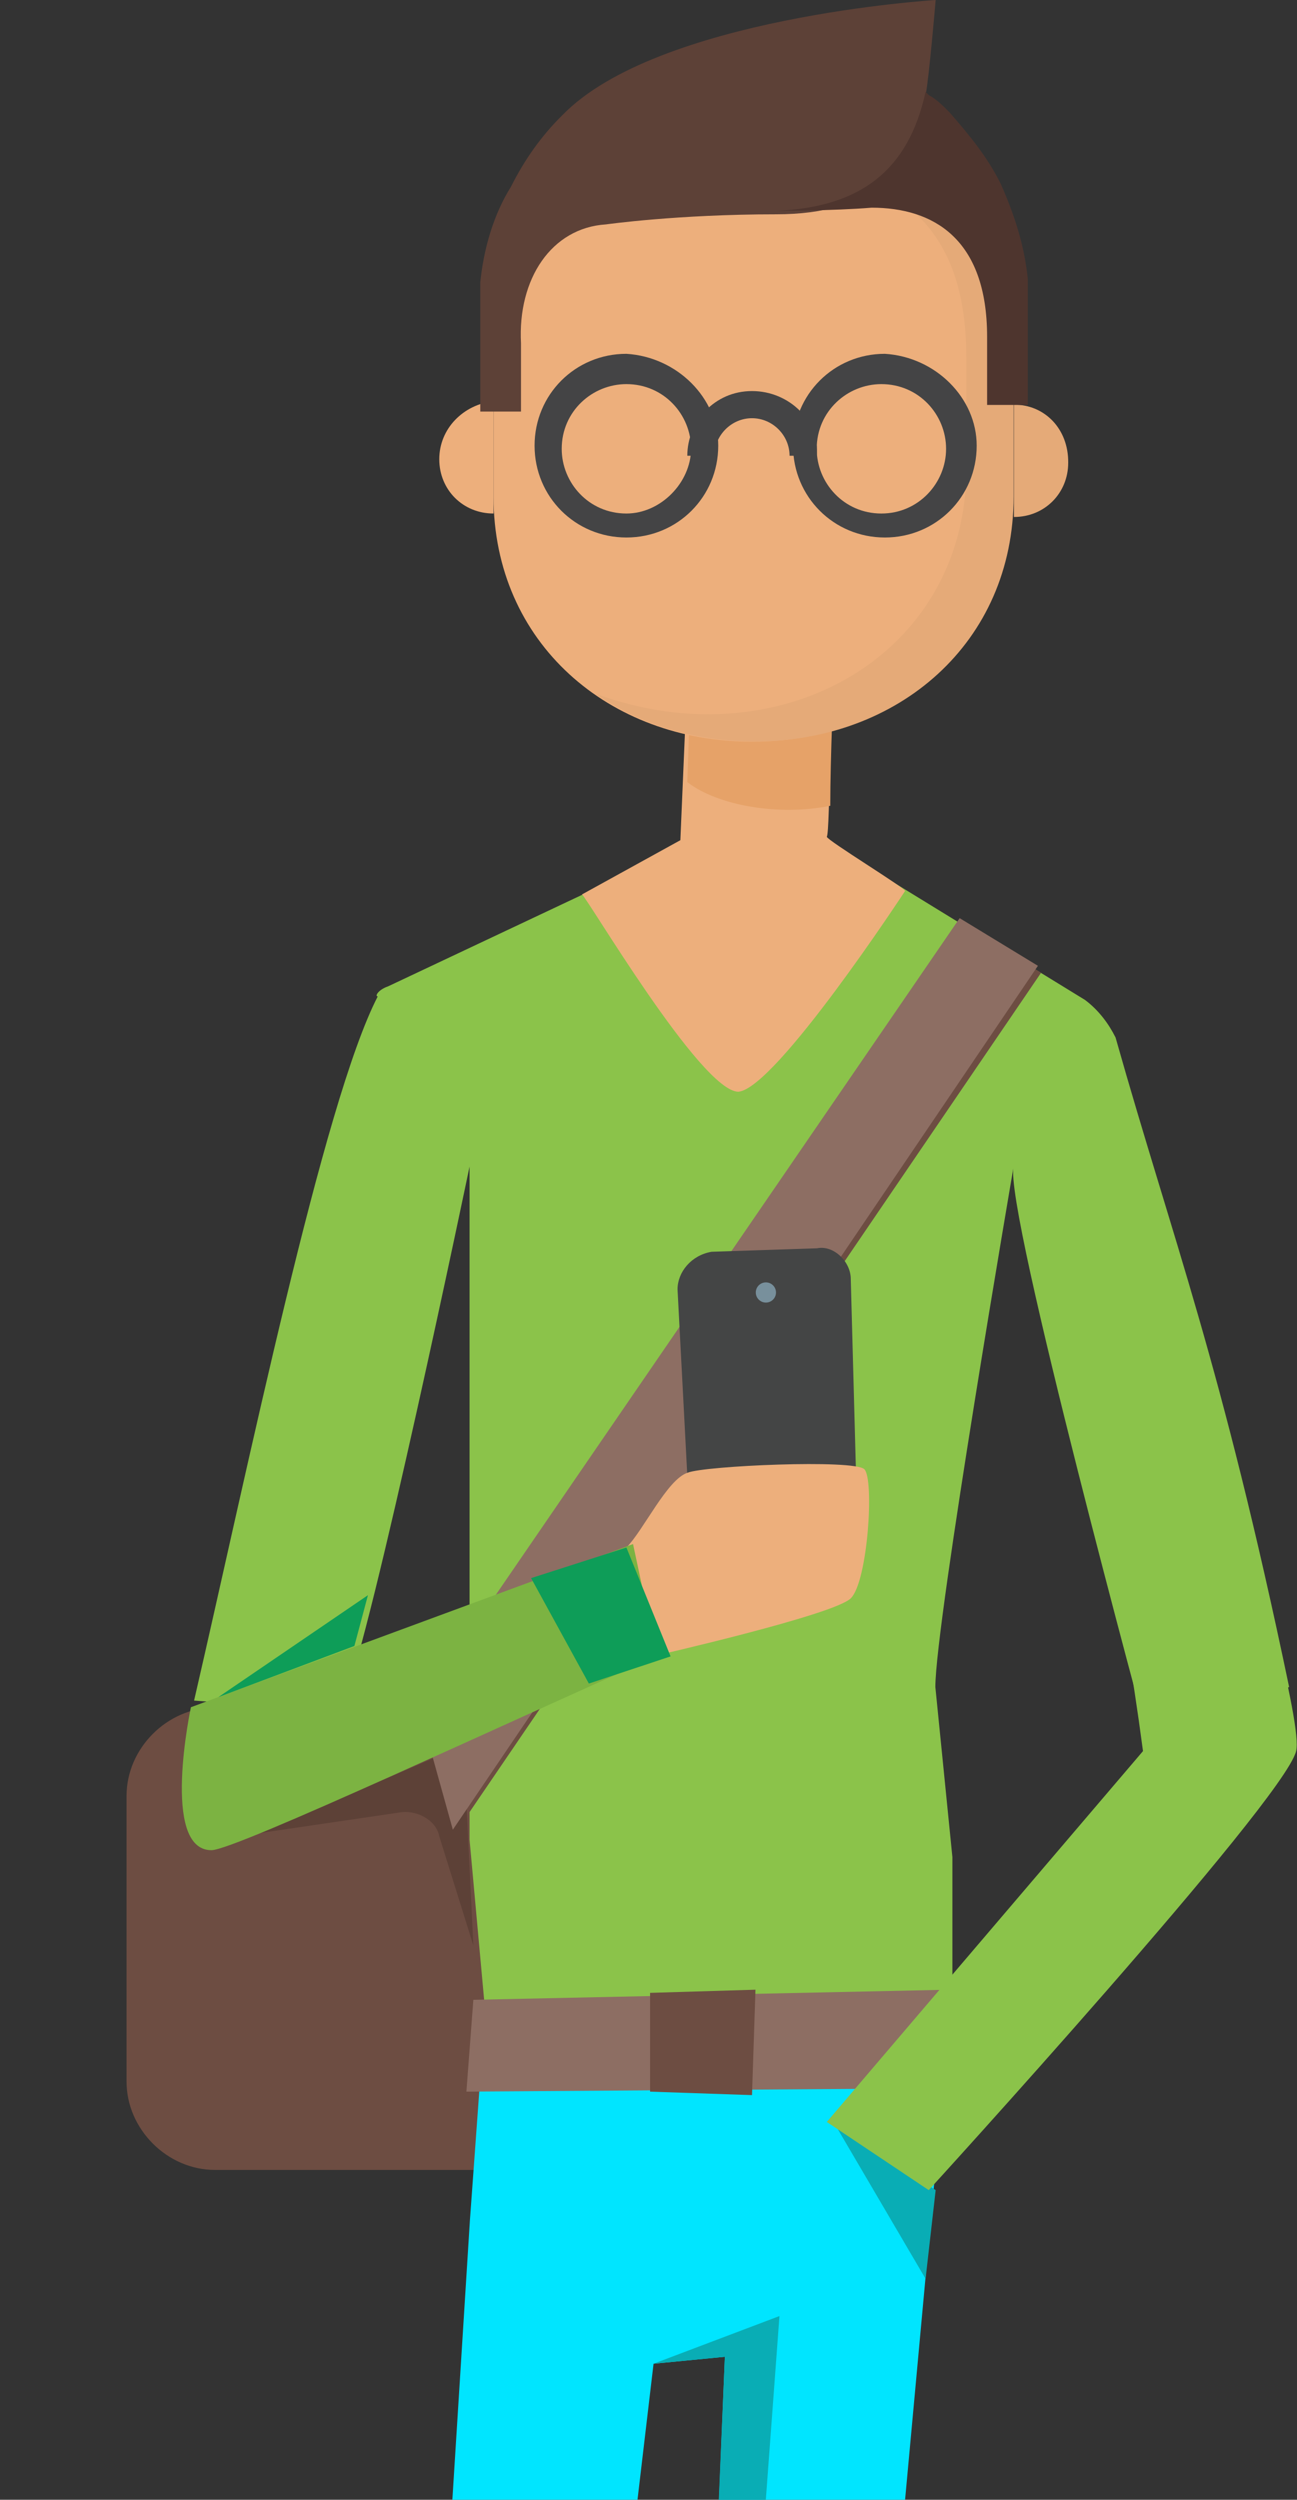 <svg xmlns="http://www.w3.org/2000/svg" width="411" height="792">
  <rect width="100%" height="100%" fill="#333333" stroke="none"/>
  <path fill="#6D4D42" d="M40.1 659.5c0 15.1 12.9 28 28 28h157.3c15.1 0 28-12.9 28-28V569c0-15.1-12.9-28-28-28H68.1c-15.1 0-28 12.9-28 28v90.5z"/>
  <path fill="#8BC34A" d="M123 312.5l93.7-44.2s8.6 7.5 23.7 7.5 22.6-8.6 22.6-8.6l80.8 49.6c4.3 3.2 7.5 7.5 9.7 11.9 18.3 64.7 33.4 102.4 55 205.8l-44.2 18.3S318 382.5 321.2 369.6c0 0-24.8 144.4-24.8 164.9l5.4 53.9v60.3l-147.6-6.5-5.4-59.3V369.6s-31.2 149.8-39.9 169.2c-6.5 3.2-47.4 0-47.4 0 17.2-74.4 40.9-189.6 58.2-223.1-1 0 .1-2.1 3.3-3.2z"/>
  <path fill="#EDAF7C" d="M178 969.8l-43.1 3.2-18.3 256.5h35.5m70.1-248.9l-12.9 259.7H247l20.4-259.7"/>
  <path fill="#FDF4F8" d="M250.2 1207.9l-40.9-1-1.1 29.1 40.9-1.1m-92.6-32.4h-39.9l-1.1 32.4h37.7"/>
  <path fill="#00E5FF" d="M299.8 650.8l-146.6-6.4-4.3 59.2-29.1 463.4 37.7 2.1 49.6-420.2 22.6-2.2-17.2 418.1 39.9 1.1"/>
  <path fill="#5D4137" d="M207.1 1233.8l43.1-2.2 1.1 62.5s79.7 22.6 90.5 24.8c12.9 3.2 21.6 18.3 22.6 25.9 1.1 5.4-3.2 10.8-8.6 10.8l-149.8-6.5c-4.3 0-7.5-3.2-6.5-7.5l7.6-107.8zm-51.7 1.1l-39.9-2.2-8.6 65.7s-72.2 20.5-84 23.7C10 1325.3 1.3 1340.4.3 1348c-1.1 5.4 3.2 10.8 8.6 10.8l136.8-6.5c4.3 0 7.5-3.2 6.5-7.5l3.2-109.9z"/>
  <path fill="#09ADB5" d="M209.3 1174.5l44.1 1.1 5.4-48.5-48.5-1.1m-93.7 48.5l45.2-1 4.3-50.7h-48.4"/>
  <path fill="#6D4D42" d="M329.9 308.2L143.5 581.9l-9.7-38.8 171.4-250m-194 934.2l46.3 1.1-1 11.9-45.3-1.1m94.8-8.6h46.4v10.7l-47.5 1.1"/>
  <path fill="#09ADB5" d="M264.2 672.4l29.1 49.6 3.2-28.1"/>
  <path fill="#5D4137" d="M150 616.4l-2.2-45.3-5.4-16.2-60.3 25.9 44.2-6.5c5.4-1.1 11.9 2.2 12.9 7.5l10.8 34.6z"/>
  <path fill="#E6A268" d="M157.5 1173.5l-1 15-36.7-7.5v-6.5m132.6 1.1l-1.1 12.9-39.9-5.3 1.1-8.7"/>
  <path fill="#09ADB5" d="M207.1 748.9l39.9-15.1-29.1 392.2h-4.3l16.1-379.3"/>
  <path fill="#8D6E63" d="M328.9 306L143.5 579.7l-10.8-38.8 171.4-250"/>
  <path fill="#444545" d="M269.6 405.2l2.2 81.9c0 5.4-4.3 10.8-9.7 10.8l-31.2 2.2c-5.4 0-10.8-4.3-11.9-9.7l-4.3-81.9c0-5.4 4.3-10.8 10.8-11.9l33.4-1.1c5.3-1.1 10.7 4.3 10.7 9.7z"/>
  <path fill="#EDAF7C" d="M198.5 490.3c5.4-5.4 12.9-21.6 19.4-23.7 5.4-2.2 52.8-4.3 56-1.1 3.2 3.2 1.1 35.6-4.3 40.9s-62.5 18.3-62.5 18.3"/>
  <path fill="#7CB342" d="M208.2 524.8C164 544.2 74.6 586.2 67 586.2c-16.2 0-6.5-45.3-6.5-45.3l140.1-51.7"/>
  <circle cx="242.7" cy="409.5" r="3.2" fill="#78909C"/>
  <path fill="#8D6E63" d="M147.8 662.7l154.1-1.1-1.1-31.2-150.8 3.2"/>
  <path fill="#6D4D42" d="M206 631.4v31.3l32.3 1.1 1.1-33.4"/>
  <path fill="#8BC34A" d="M350.4 330.8s64.7 208 60.3 224.1c-4.3 16.2-116.4 139-116.4 139L262 672.3l100.2-117.5c-14-105.6-34.5-134.7-42-197.2l30.2-26.8z"/>
  <path fill="#EDAF7C" d="M263.1 213.4s0 50.6-1.1 51.7c0 1.1 24.8 16.2 24.8 17.2 0 0-40.9 62.5-52.8 63.6-11.9 0-48.5-62.5-49.6-62.5l31.2-17.2 2.2-51.7 45.3-1.1z"/>
  <path fill="#E6A268" d="M218.9 215.5l-1.1 32.3c9.7 7.5 29.1 10.8 45.3 7.5 0-15.1 1.1-39.9 1.1-39.9h-45.3z"/>
  <path fill="#EDAF7C" d="M239.4 59.3c-61.4-1.1-83 17.2-83 62.5v35.6c0 46.3 36.6 77.6 81.9 77.6s81.9-31.2 81.9-77.6v-35.6c1.1-46.4-22.6-61.5-80.8-62.5z"/>
  <path fill="#E5AA78" d="M287.9 65.7c11.9 9.7 18.3 24.8 18.3 47.4v35.6c0 46.3-36.6 77.6-81.9 77.6-11.9 0-23.7-2.2-35.6-6.5 14 9.7 31.2 15.1 50.6 15.1 45.3 0 81.9-31.2 81.9-77.6v-35.6c.1-30.1-10.7-47.3-33.3-56zm33.4 62.5v35.6c9.7 0 17.2-7.5 17.2-17.2.1-10.8-7.5-18.4-17.2-18.4z"/>
  <path fill="#EDAF7C" d="M139.2 145.5c0 9.7 7.5 17.2 17.2 17.2v-35.6c-9.6 1.1-17.2 8.7-17.2 18.4z"/>
  <path fill="#5D4137" d="M293.3 30.2c-5.4 23.7-16.2 37.7-47.4 37.7S192 71.1 192 71.1c-17.2 1.1-28 17.2-26.9 37.7v21.6h-12.9v-41c1.1-10.8 4.3-21.6 9.7-30.2 4.3-8.6 9.7-16.2 16.2-22.6C208.2 5.4 296.5 0 296.5 0s-2.1 24.8-3.2 30.2z"/>
  <path fill="#4E352E" d="M245.9 66.8c26.9-1.1 42-12.9 47.4-37.7l1.1 1.1c2.2 1.1 4.3 3.2 6.5 5.4 6.5 7.5 11.9 14 16.2 22.6 4.3 9.7 7.5 19.4 8.6 30.2v39.9h-12.9v-21.6c0-31.2-17.2-40.9-36.6-40.9-12 1-30.3 1-30.3 1z"/>
  <path fill="#444445" d="M198.5 112.1c-16.2 0-29.1 12.9-29.1 29.1s12.9 29.1 29.1 29.1 29.1-12.9 29.1-29.1c0-15.1-13-28.1-29.1-29.1zm0 50.6c-11.9 0-20.5-9.7-20.5-20.5 0-11.9 9.7-20.5 20.5-20.5 11.9 0 20.5 9.7 20.5 20.5-.1 10.8-9.7 20.5-20.5 20.5zm81.9-50.6c-16.2 0-29.1 12.9-29.1 29.1s12.9 29.1 29.1 29.1 29.1-12.9 29.1-29.1c0-15.1-13-28.1-29.1-29.1zm-1.1 50.6c-11.9 0-20.5-9.7-20.5-20.5 0-11.9 9.7-20.5 20.5-20.5 11.9 0 20.5 9.7 20.5 20.5s-8.7 20.5-20.5 20.5z"/>
  <path fill="#444445" d="M238.3 123.9c-11.9 0-20.5 9.7-20.5 20.5h8.6c0-6.5 5.4-11.9 11.9-11.9s11.9 5.4 11.9 11.9h8.6c1.1-10.8-8.6-20.5-20.5-20.5z"/>
  <path fill="#0E9D58" d="M212.5 524.8l-25.9 8.6-18.3-33.4 30.2-9.7m-86.2 31.2l-43.1 16.2 47.4-32.3"/>
</svg>